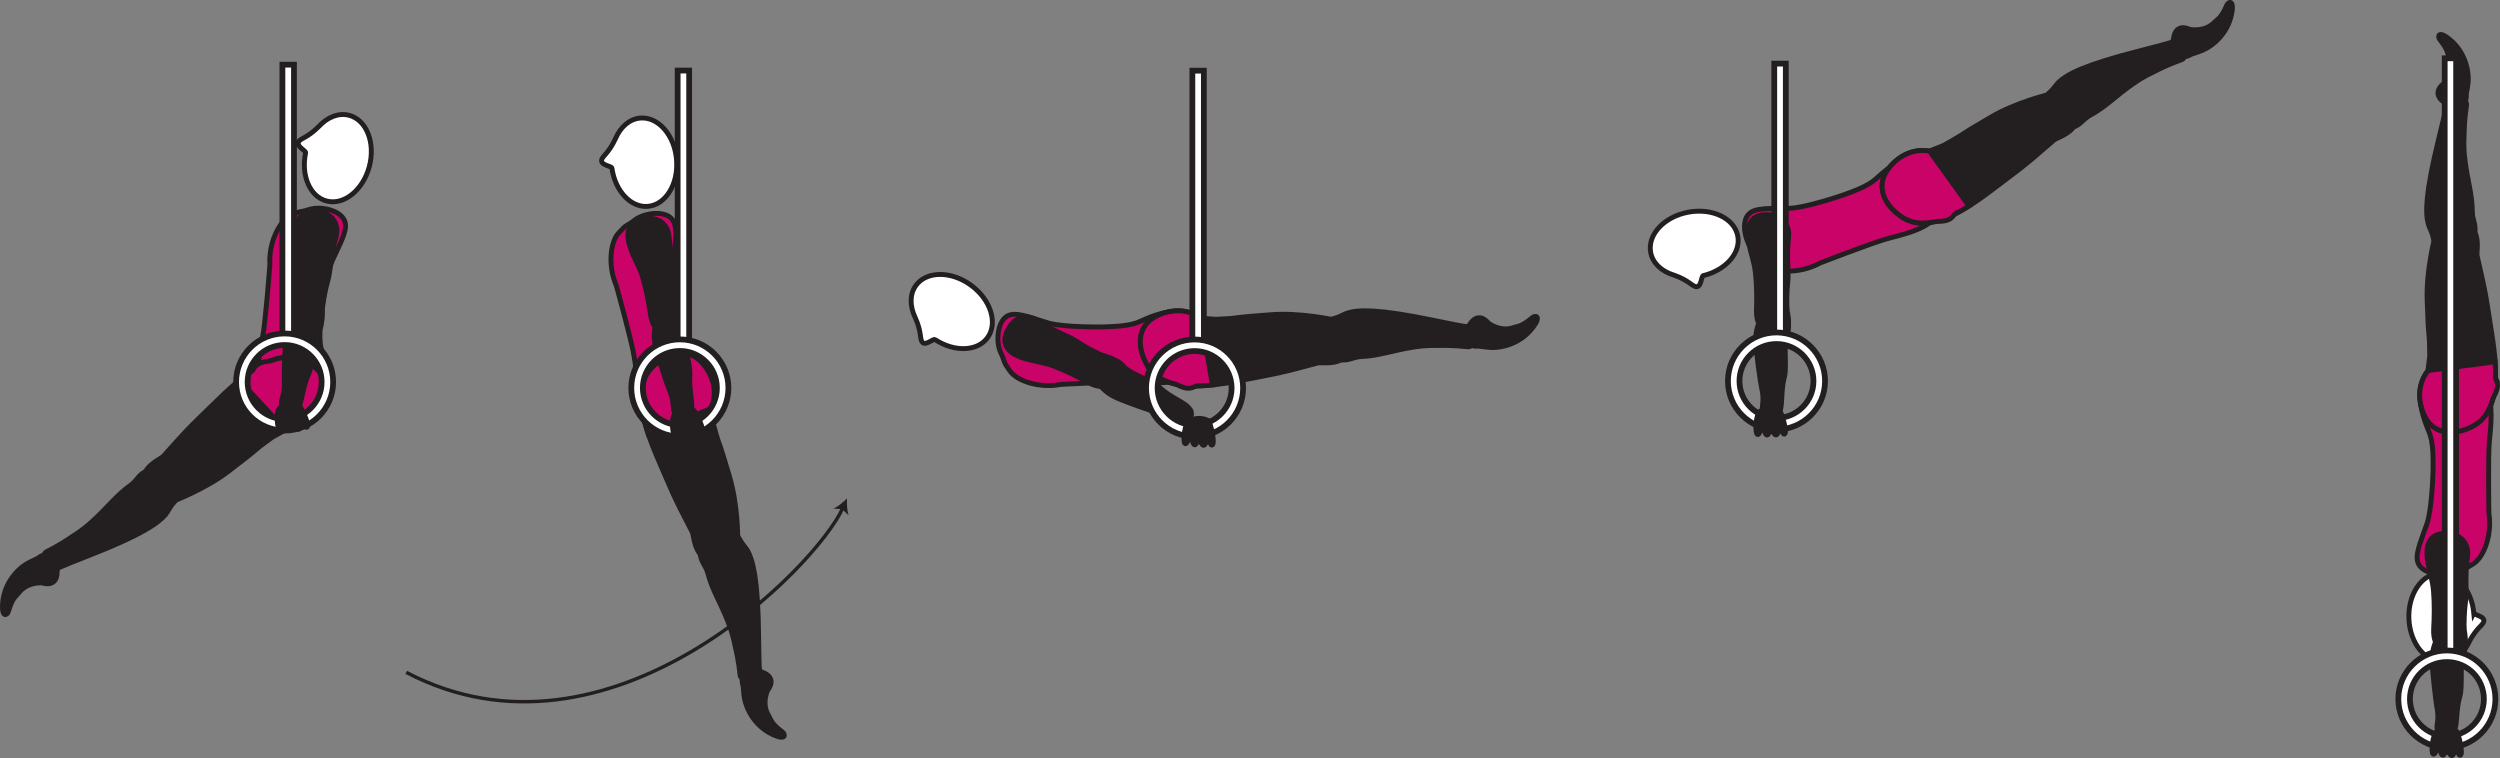 <?xml version="1.0" encoding="UTF-8" standalone="no"?>
<!-- Created with Inkscape (http://www.inkscape.org/) -->

<svg
   version="1.1"
   id="svg1"
   width="288.393"
   height="87.458"
   viewBox="0 0 288.392 87.458"
   sodipodi:docname="cell.svg"
   xmlns:inkscape="http://www.inkscape.org/namespaces/inkscape"
   xmlns:sodipodi="http://sodipodi.sourceforge.net/DTD/sodipodi-0.dtd"
   xmlns="http://www.w3.org/2000/svg"
   xmlns:svg="http://www.w3.org/2000/svg">
  <rect x="0" y="0" width="288.392" height="87.458" fill="#808080" stroke="none"/>
  <sodipodi:namedview
     id="namedview1"
     pagecolor="#ffffff"
     bordercolor="#000000"
     borderopacity="0.25"
     inkscape:showpageshadow="2"
     inkscape:pageopacity="0.0"
     inkscape:pagecheckerboard="0"
     inkscape:deskcolor="#d1d1d1">
    <inkscape:page
       x="0"
       y="0"
       inkscape:label="1"
       id="page1"
       width="288.392"
       height="87.458"
       margin="0"
       bleed="0" />
  </sodipodi:namedview>
  <defs
     id="defs1" />
  <path
     style="fill:#231f20;fill-opacity:1;fill-rule:nonzero;stroke:none"
     d="m 4.85,67.355 c 1.29,0.395 1.901,-0.387 1.858,-1.423 -0.01,-0.312 0.298,-0.588 0.256,-0.891 -0.078,-0.697 -1.494,-1.719 -2.646,-0.76 -0.083,0.073 -0.844,0.385 -1.375,0.703 -1.031,0.631 -2.797,2.396 -2.776,5.093 0.005,1.277 0.755,1.037 0.907,0.516 0.489,-1.64 0.853,-1.692 1.134,-2.073 0.959,-1.312 2.642,-1.165 2.642,-1.165"
     id="path414" />
  <path
     style="fill:none;stroke:#231f20;stroke-width:0.333;stroke-linecap:butt;stroke-linejoin:miter;stroke-miterlimit:4;stroke-dasharray:none;stroke-opacity:1"
     d="m 4.85,67.355 c 1.29,0.395 1.901,-0.387 1.858,-1.423 -0.01,-0.312 0.298,-0.588 0.256,-0.891 -0.078,-0.697 -1.494,-1.719 -2.646,-0.76 -0.083,0.073 -0.844,0.385 -1.375,0.703 -1.031,0.631 -2.797,2.396 -2.776,5.093 0.005,1.277 0.755,1.037 0.907,0.516 0.489,-1.64 0.853,-1.692 1.134,-2.073 0.959,-1.312 2.642,-1.165 2.642,-1.165 z"
     id="path415" />
  <path
     style="fill:#231f20;fill-opacity:1;fill-rule:nonzero;stroke:none"
     d="m 19.058,55.115 c 1.546,1.651 1.625,2.183 0.973,2.891 -0.432,0.463 -0.676,1.047 -0.927,1.344 -0.838,0.989 -2.656,2.307 -8.786,4.708 -1.391,0.541 -3.339,1.317 -4.11,1.697 -1.218,0.6 -1.39,-1.828 -0.916,-2.067 1.531,-0.777 2.515,-1.433 3.031,-1.787 0.349,-0.245 1.032,-0.595 2.265,-1.709 1.876,-1.692 2.751,-2.984 4.47,-4.213 0.797,-0.568 1.041,-1.505 2.109,-1.667 1.079,-0.161 1.891,0.803 1.891,0.803"
     id="path416" />
  <path
     style="fill:none;stroke:#231f20;stroke-width:0.566;stroke-linecap:butt;stroke-linejoin:miter;stroke-miterlimit:4;stroke-dasharray:none;stroke-opacity:1"
     d="m 19.058,55.115 c 1.546,1.651 1.625,2.183 0.973,2.891 -0.432,0.463 -0.676,1.047 -0.927,1.344 -0.838,0.989 -2.656,2.307 -8.786,4.708 -1.391,0.541 -3.339,1.317 -4.11,1.697 -1.218,0.6 -1.39,-1.828 -0.916,-2.067 1.531,-0.777 2.515,-1.433 3.031,-1.787 0.349,-0.245 1.032,-0.595 2.265,-1.709 1.876,-1.692 2.751,-2.984 4.47,-4.213 0.797,-0.568 1.041,-1.505 2.109,-1.667 1.079,-0.161 1.891,0.803 1.891,0.803 z"
     id="path417" />
  <path
     style="fill:#ca0369;fill-opacity:1;fill-rule:nonzero;stroke:none"
     d="m 37.068,36.277 c -0.344,3.115 -0.073,3.823 0.192,4.697 1.683,5.537 -1.066,6.256 -3.828,5.428 -3.249,-0.969 -4.432,-1.251 -3.161,-7.417 0.355,-1.713 0.86,-8.468 0.86,-8.468 -0.147,-2.443 1.015,-4.901 2.301,-5.584 1.355,-0.719 0.871,-0.339 2.251,-0.771 1.307,-0.417 3.437,0.073 4.011,1.172 0.546,1.052 -0.334,2.468 -1.334,4.677 -0.786,1.739 -1.292,6.265 -1.292,6.265"
     id="path418" />
  <path
     style="fill:none;stroke:#231f20;stroke-width:0.566;stroke-linecap:butt;stroke-linejoin:miter;stroke-miterlimit:4;stroke-dasharray:none;stroke-opacity:1"
     d="m 37.068,36.277 c -0.344,3.115 -0.073,3.823 0.192,4.697 1.683,5.537 -1.066,6.256 -3.828,5.428 -3.249,-0.969 -4.432,-1.251 -3.161,-7.417 0.355,-1.713 0.86,-8.468 0.86,-8.468 -0.147,-2.443 1.015,-4.901 2.301,-5.584 1.355,-0.719 0.871,-0.339 2.251,-0.771 1.307,-0.417 3.437,0.073 4.011,1.172 0.546,1.052 -0.334,2.468 -1.334,4.677 -0.786,1.739 -1.292,6.265 -1.292,6.265 z"
     id="path419" />
  <path
     style="fill:#ffffff;fill-opacity:1;fill-rule:nonzero;stroke:none"
     d="m 35.255,17.626 c 0.037,-0.24 -1.015,-0.704 -0.837,-1.199 0.17,-0.495 0.957,-0.427 2.358,-1.839 l 0.016,-0.015 c 0.99,-1.068 2.276,-1.595 3.49,-1.267 2.005,0.527 3.046,3.172 2.322,5.901 -0.724,2.729 -2.937,4.511 -4.942,3.979 -1.922,-0.504 -2.959,-2.957 -2.407,-5.561"
     id="path420" />
  <path
     style="fill:none;stroke:#231f20;stroke-width:0.566;stroke-linecap:butt;stroke-linejoin:miter;stroke-miterlimit:4;stroke-dasharray:none;stroke-opacity:1"
     d="m 35.255,17.626 c 0.037,-0.24 -1.015,-0.704 -0.837,-1.199 0.17,-0.495 0.957,-0.427 2.358,-1.839 l 0.016,-0.015 c 0.99,-1.068 2.276,-1.595 3.49,-1.267 2.005,0.527 3.046,3.172 2.322,5.901 -0.724,2.729 -2.937,4.511 -4.942,3.979 -1.922,-0.504 -2.959,-2.957 -2.407,-5.561 z"
     id="path421" />
  <path
     style="fill:#231f20;fill-opacity:1;fill-rule:nonzero;stroke:none"
     d="m 17.688,57.178 c -2.985,-2.672 0.812,-4.172 1.13,-4.527 3.322,-3.749 3.661,-3.932 6.39,-6.609 3.948,-3.869 7.251,-5.907 10.172,-4.271 1.98,1.12 2.636,2.615 2.464,3.921 -0.198,1.448 -2.032,4.043 -4.912,3.901 l -1.5,0.828 c -0.937,0.688 -1.41,1.021 -1.844,1.401 -0.76,0.651 -1.613,1.303 -3.166,2.5 -2.75,2.115 -6.348,3.453 -6.348,3.453 -1.006,0.735 -2.386,-0.599 -2.386,-0.599"
     id="path422" />
  <path
     style="fill:none;stroke:#231f20;stroke-width:0.566;stroke-linecap:butt;stroke-linejoin:miter;stroke-miterlimit:4;stroke-dasharray:none;stroke-opacity:1"
     d="m 17.688,57.178 c -2.985,-2.672 0.812,-4.172 1.13,-4.527 3.322,-3.749 3.661,-3.932 6.39,-6.609 3.948,-3.869 7.251,-5.907 10.172,-4.271 1.98,1.12 2.636,2.615 2.464,3.921 -0.198,1.448 -2.032,4.043 -4.912,3.901 l -1.5,0.828 c -0.937,0.688 -1.41,1.021 -1.844,1.401 -0.76,0.651 -1.613,1.303 -3.166,2.5 -2.75,2.115 -6.348,3.453 -6.348,3.453 -1.006,0.735 -2.386,-0.599 -2.386,-0.599 z"
     id="path423" />
  <path
     style="fill:#ca0369;fill-opacity:1;fill-rule:nonzero;stroke:none"
     d="m 35.38,41.771 c -1.286,-0.719 -2.65,-0.708 -4.109,-0.161 -1.025,0.145 -1.64,0.255 -2.036,0.964 -0.032,0.061 -0.079,0.124 -0.125,0.187 -0.49,0.328 -0.984,0.683 -1.49,1.099 l 5.312,5.735 c 2.88,0.141 4.714,-2.459 4.912,-3.901 0.172,-1.307 -0.484,-2.801 -2.464,-3.921"
     id="path424" />
  <path
     style="fill:none;stroke:#231f20;stroke-width:0.566;stroke-linecap:butt;stroke-linejoin:miter;stroke-miterlimit:4;stroke-dasharray:none;stroke-opacity:1"
     d="m 35.38,41.771 c -1.286,-0.719 -2.65,-0.708 -4.109,-0.161 -1.025,0.145 -1.64,0.255 -2.036,0.964 -0.032,0.061 -0.079,0.124 -0.125,0.187 -0.49,0.328 -0.984,0.683 -1.49,1.099 l 5.312,5.735 c 2.88,0.141 4.714,-2.459 4.912,-3.901 0.172,-1.307 -0.484,-2.801 -2.464,-3.921 z"
     id="path425" />
  <path
     style="fill:#231f20;fill-opacity:1;fill-rule:nonzero;stroke:none"
     d="m 34.386,47.011 c 0.442,-0.464 0.532,-2.412 1.218,-3.865 0.464,-0.979 0.516,-3.729 1.052,-4.672 0.484,-0.864 0.631,-1.307 -0.265,-2.036 -0.527,-0.432 -1.823,-0.917 -2.161,-0.536 -0.798,0.885 -1.104,1.776 -1.23,2.843 -0.145,1.204 -0.245,4.516 -0.208,5.125 0.099,1.521 -0.318,2.125 -0.328,2.537 -0.026,0.755 0.26,0.952 0.75,1.077 0.926,0.229 1.172,-0.473 1.172,-0.473"
     id="path426" />
  <path
     style="fill:none;stroke:#231f20;stroke-width:0.566;stroke-linecap:butt;stroke-linejoin:miter;stroke-miterlimit:4;stroke-dasharray:none;stroke-opacity:1"
     d="m 34.386,47.011 c 0.442,-0.464 0.532,-2.412 1.218,-3.865 0.464,-0.979 0.516,-3.729 1.052,-4.672 0.484,-0.864 0.631,-1.307 -0.265,-2.036 -0.527,-0.432 -1.823,-0.917 -2.161,-0.536 -0.798,0.885 -1.104,1.776 -1.23,2.843 -0.145,1.204 -0.245,4.516 -0.208,5.125 0.099,1.521 -0.318,2.125 -0.328,2.537 -0.026,0.755 0.26,0.952 0.75,1.077 0.926,0.229 1.172,-0.473 1.172,-0.473 z"
     id="path427" />
  <path
     style="fill:#231f20;fill-opacity:1;fill-rule:nonzero;stroke:none"
     d="m 36.088,38.115 c 1.287,0.099 1.079,-1.923 1.106,-2.464 0.025,-0.547 0.276,-2.077 0.618,-3.249 0.35,-1.177 0.282,-2.792 0.939,-5.021 0.348,-1.172 -0.057,-2.536 -1.781,-2.964 -1.704,-0.421 -2.59,0.376 -2.792,1.86 -0.203,1.484 0.234,2.959 0.134,4.473 -0.104,1.505 -0.348,3.032 -0.593,4.219 -0.287,1.355 0.079,2.131 0.469,2.396 0.984,0.688 1.9,0.751 1.9,0.751"
     id="path428" />
  <path
     style="fill:none;stroke:#231f20;stroke-width:0.566;stroke-linecap:butt;stroke-linejoin:miter;stroke-miterlimit:4;stroke-dasharray:none;stroke-opacity:1"
     d="m 36.088,38.115 c 1.287,0.099 1.079,-1.923 1.106,-2.464 0.025,-0.547 0.276,-2.077 0.618,-3.249 0.35,-1.177 0.282,-2.792 0.939,-5.021 0.348,-1.172 -0.057,-2.536 -1.781,-2.964 -1.704,-0.421 -2.59,0.376 -2.792,1.86 -0.203,1.484 0.234,2.959 0.134,4.473 -0.104,1.505 -0.348,3.032 -0.593,4.219 -0.287,1.355 0.079,2.131 0.469,2.396 0.984,0.688 1.9,0.751 1.9,0.751 z"
     id="path429" />
  <path
     style="fill:#ffffff;fill-opacity:1;fill-rule:nonzero;stroke:#231f20;stroke-width:0.666;stroke-linecap:butt;stroke-linejoin:miter;stroke-miterlimit:4;stroke-dasharray:none;stroke-opacity:1"
     d="m 32.579,39.131 h 1.333 V 7.46 h -1.333 z"
     id="path430" />
  <path
     style="fill:#ffffff;fill-opacity:1;fill-rule:nonzero;stroke:none"
     d="m 32.834,48.339 c -2.355,0 -4.271,-1.917 -4.271,-4.271 0,-2.355 1.916,-4.271 4.271,-4.271 2.354,0 4.27,1.916 4.27,4.271 0,2.353 -1.916,4.271 -4.27,4.271 m 0,-9.871 c -3.088,0 -5.599,2.511 -5.599,5.6 0,3.088 2.511,5.599 5.599,5.599 3.088,0 5.598,-2.511 5.598,-5.599 0,-3.089 -2.51,-5.6 -5.598,-5.6"
     id="path431" />
  <path
     style="fill:none;stroke:#231f20;stroke-width:0.666;stroke-linecap:butt;stroke-linejoin:miter;stroke-miterlimit:4;stroke-dasharray:none;stroke-opacity:1"
     d="m 32.834,48.339 c -2.355,0 -4.271,-1.917 -4.271,-4.271 0,-2.355 1.916,-4.271 4.271,-4.271 2.354,0 4.27,1.916 4.27,4.271 0,2.353 -1.916,4.271 -4.27,4.271 z m 0,-9.871 c -3.088,0 -5.599,2.511 -5.599,5.6 0,3.088 2.511,5.599 5.599,5.599 3.088,0 5.598,-2.511 5.598,-5.599 0,-3.089 -2.51,-5.6 -5.598,-5.6 z"
     id="path432" />
  <path
     style="fill:#231f20;fill-opacity:1;fill-rule:nonzero;stroke:none"
     d="m 32.308,47.026 c -0.584,0.391 -0.292,2.688 0.02,2.751 0.314,0.068 0.131,-0.677 0.484,-0.62 0.355,0.057 0.391,0.557 0.62,0.527 0.251,-0.027 0.11,-0.615 0.412,-0.589 0.131,0.011 0.464,0.5 0.64,0.423 0.152,-0.068 0.235,-0.579 0.355,-0.647 0.192,-0.093 0.385,0.489 0.552,0.423 0.432,-0.172 -0.765,-2.604 -0.995,-2.672 -0.344,-0.095 -1.156,-0.229 -2.088,0.405"
     id="path433" />
  <path
     style="fill:none;stroke:#231f20;stroke-width:0.566;stroke-linecap:round;stroke-linejoin:round;stroke-miterlimit:4;stroke-dasharray:none;stroke-opacity:1"
     d="m 32.308,47.026 c -0.584,0.391 -0.292,2.688 0.02,2.751 0.314,0.068 0.131,-0.677 0.484,-0.62 0.355,0.057 0.391,0.557 0.62,0.527 0.251,-0.027 0.11,-0.615 0.412,-0.589 0.131,0.011 0.464,0.5 0.64,0.423 0.152,-0.068 0.235,-0.579 0.355,-0.647 0.192,-0.093 0.385,0.489 0.552,0.423 0.432,-0.172 -0.765,-2.604 -0.995,-2.672 -0.344,-0.095 -1.156,-0.229 -2.088,0.405 z"
     id="path434" />
  <path
     style="fill:#231f20;fill-opacity:1;fill-rule:nonzero;stroke:none"
     d="m 88.656,79.683 c 0.828,-1.068 0.313,-1.917 -0.672,-2.245 -0.296,-0.099 -0.442,-0.484 -0.738,-0.558 -0.683,-0.166 -2.142,0.792 -1.652,2.208 0.037,0.104 0.057,0.923 0.172,1.532 0.218,1.192 1.245,3.468 3.77,4.406 1.199,0.448 1.24,-0.338 0.808,-0.667 -1.36,-1.036 -1.276,-1.395 -1.537,-1.796 -0.885,-1.36 -0.151,-2.88 -0.151,-2.88"
     id="path435" />
  <path
     style="fill:none;stroke:#231f20;stroke-width:0.333;stroke-linecap:butt;stroke-linejoin:miter;stroke-miterlimit:4;stroke-dasharray:none;stroke-opacity:1"
     d="m 88.656,79.683 c 0.828,-1.068 0.313,-1.917 -0.672,-2.245 -0.296,-0.099 -0.442,-0.484 -0.738,-0.558 -0.683,-0.166 -2.142,0.792 -1.652,2.208 0.037,0.104 0.057,0.923 0.172,1.532 0.218,1.192 1.245,3.468 3.77,4.406 1.199,0.448 1.24,-0.338 0.808,-0.667 -1.36,-1.036 -1.276,-1.395 -1.537,-1.796 -0.885,-1.36 -0.151,-2.88 -0.151,-2.88 z"
     id="path436" />
  <path
     style="fill:#231f20;fill-opacity:1;fill-rule:nonzero;stroke:none"
     d="m 82.255,62.058 c 2.095,-0.865 2.62,-0.751 3.048,0.109 0.281,0.568 0.739,1.005 0.927,1.344 0.63,1.135 1.218,3.301 1.281,9.891 0.016,1.489 0.047,3.588 0.135,4.442 0.13,1.348 -2.203,0.651 -2.26,0.12 -0.183,-1.704 -0.448,-2.86 -0.594,-3.464 -0.104,-0.417 -0.188,-1.177 -0.792,-2.724 -0.921,-2.36 -1.817,-3.63 -2.354,-5.677 -0.25,-0.948 -1.042,-1.505 -0.807,-2.563 0.224,-1.063 1.416,-1.479 1.416,-1.479"
     id="path437" />
  <path
     style="fill:none;stroke:#231f20;stroke-width:0.566;stroke-linecap:butt;stroke-linejoin:miter;stroke-miterlimit:4;stroke-dasharray:none;stroke-opacity:1"
     d="m 82.255,62.058 c 2.095,-0.865 2.62,-0.751 3.048,0.109 0.281,0.568 0.739,1.005 0.927,1.344 0.63,1.135 1.218,3.301 1.281,9.891 0.016,1.489 0.047,3.588 0.135,4.442 0.13,1.348 -2.203,0.651 -2.26,0.12 -0.183,-1.704 -0.448,-2.86 -0.594,-3.464 -0.104,-0.417 -0.188,-1.177 -0.792,-2.724 -0.921,-2.36 -1.817,-3.63 -2.354,-5.677 -0.25,-0.948 -1.042,-1.505 -0.807,-2.563 0.224,-1.063 1.416,-1.479 1.416,-1.479 z"
     id="path438" />
  <path
     style="fill:#ca0369;fill-opacity:1;fill-rule:nonzero;stroke:none"
     d="m 78.626,36.318 c 0.738,3.047 1.229,3.62 1.781,4.355 3.457,4.635 1.115,6.244 -1.761,6.405 -3.386,0.193 -4.594,0.329 -5.49,-5.905 -0.249,-1.729 -2.072,-8.256 -2.072,-8.256 -0.964,-2.249 -0.704,-4.957 0.271,-6.031 1.031,-1.141 0.708,-0.615 1.853,-1.495 1.095,-0.833 3.266,-1.099 4.172,-0.26 0.875,0.807 0.527,2.437 0.334,4.853 -0.146,1.907 0.912,6.333 0.912,6.333"
     id="path439" />
  <path
     style="fill:none;stroke:#231f20;stroke-width:0.566;stroke-linecap:butt;stroke-linejoin:miter;stroke-miterlimit:4;stroke-dasharray:none;stroke-opacity:1"
     d="m 78.626,36.318 c 0.738,3.047 1.229,3.62 1.781,4.355 3.457,4.635 1.115,6.244 -1.761,6.405 -3.386,0.193 -4.594,0.329 -5.49,-5.905 -0.249,-1.729 -2.072,-8.256 -2.072,-8.256 -0.964,-2.249 -0.704,-4.957 0.271,-6.031 1.031,-1.141 0.708,-0.615 1.853,-1.495 1.095,-0.833 3.266,-1.099 4.172,-0.26 0.875,0.807 0.527,2.437 0.334,4.853 -0.146,1.907 0.912,6.333 0.912,6.333 z"
     id="path440" />
  <path
     style="fill:#ffffff;fill-opacity:1;fill-rule:nonzero;stroke:none"
     d="m 70.588,19.391 c -0.046,-0.24 -1.192,-0.317 -1.192,-0.844 -0.005,-0.521 0.755,-0.729 1.594,-2.531 l 0.01,-0.021 c 0.568,-1.339 1.604,-2.265 2.85,-2.375 2.068,-0.183 3.948,1.953 4.192,4.765 0.245,2.812 -1.23,5.24 -3.302,5.421 -1.974,0.172 -3.786,-1.781 -4.152,-4.416"
     id="path441" />
  <path
     style="fill:none;stroke:#231f20;stroke-width:0.566;stroke-linecap:butt;stroke-linejoin:miter;stroke-miterlimit:4;stroke-dasharray:none;stroke-opacity:1"
     d="m 70.588,19.391 c -0.046,-0.24 -1.192,-0.317 -1.192,-0.844 -0.005,-0.521 0.755,-0.729 1.594,-2.531 l 0.01,-0.021 c 0.568,-1.339 1.604,-2.265 2.85,-2.375 2.068,-0.183 3.948,1.953 4.192,4.765 0.245,2.812 -1.23,5.24 -3.302,5.421 -1.974,0.172 -3.786,-1.781 -4.152,-4.416 z"
     id="path442" />
  <path
     style="fill:#231f20;fill-opacity:1;fill-rule:nonzero;stroke:none"
     d="m 83.698,64.069 c -3.562,1.839 -3.614,-2.245 -3.834,-2.667 -2.322,-4.437 -2.38,-4.819 -3.905,-8.319 -2.213,-5.067 -2.948,-8.875 -0.38,-11.02 1.744,-1.459 3.375,-1.543 4.536,-0.917 1.281,0.699 3.063,3.333 1.907,5.975 l 0.238,1.697 c 0.314,1.12 0.454,1.683 0.658,2.219 0.342,0.943 0.645,1.975 1.208,3.849 1.005,3.323 0.978,7.167 0.978,7.167 0.328,1.197 -1.406,2.016 -1.406,2.016"
     id="path443" />
  <path
     style="fill:none;stroke:#231f20;stroke-width:0.566;stroke-linecap:butt;stroke-linejoin:miter;stroke-miterlimit:4;stroke-dasharray:none;stroke-opacity:1"
     d="m 83.698,64.069 c -3.562,1.839 -3.614,-2.245 -3.834,-2.667 -2.322,-4.437 -2.38,-4.819 -3.905,-8.319 -2.213,-5.067 -2.948,-8.875 -0.38,-11.02 1.744,-1.459 3.375,-1.543 4.536,-0.917 1.281,0.699 3.063,3.333 1.907,5.975 l 0.238,1.697 c 0.314,1.12 0.454,1.683 0.658,2.219 0.342,0.943 0.645,1.975 1.208,3.849 1.005,3.323 0.978,7.167 0.978,7.167 0.328,1.197 -1.406,2.016 -1.406,2.016 z"
     id="path444" />
  <path
     style="fill:#ca0369;fill-opacity:1;fill-rule:nonzero;stroke:none"
     d="m 80.115,41.146 c -1.156,-0.625 -2.792,-0.541 -4.536,0.917 -1.136,0.943 -1.604,2.224 -1.609,3.787 -0.235,1.004 -0.344,1.619 0.176,2.233 0.042,0.057 0.089,0.12 0.13,0.188 0.131,0.573 0.292,1.161 0.495,1.781 l 7.251,-2.927 c 1.156,-2.647 -0.62,-5.281 -1.907,-5.98"
     id="path445" />
  <path
     style="fill:none;stroke:#231f20;stroke-width:0.566;stroke-linecap:butt;stroke-linejoin:miter;stroke-miterlimit:4;stroke-dasharray:none;stroke-opacity:1"
     d="m 80.115,41.146 c -1.156,-0.625 -2.792,-0.541 -4.536,0.917 -1.136,0.943 -1.604,2.224 -1.609,3.787 -0.235,1.004 -0.344,1.619 0.176,2.233 0.042,0.057 0.089,0.12 0.13,0.188 0.131,0.573 0.292,1.161 0.495,1.781 l 7.251,-2.927 c 1.156,-2.647 -0.62,-5.281 -1.907,-5.98 z"
     id="path446" />
  <path
     style="fill:#231f20;fill-opacity:1;fill-rule:nonzero;stroke:none"
     d="m 79.746,47.329 c 0.26,-0.588 -0.314,-2.453 -0.162,-4.052 0.099,-1.079 -0.777,-3.683 -0.594,-4.751 0.161,-0.979 0.15,-1.443 -0.943,-1.823 -0.64,-0.229 -2.025,-0.249 -2.219,0.224 -0.448,1.104 -0.432,2.052 -0.192,3.095 0.276,1.181 1.307,4.328 1.547,4.889 0.609,1.396 0.421,2.111 0.552,2.496 0.235,0.724 0.568,0.812 1.072,0.76 0.948,-0.099 0.939,-0.839 0.939,-0.839"
     id="path447" />
  <path
     style="fill:none;stroke:#231f20;stroke-width:0.566;stroke-linecap:butt;stroke-linejoin:miter;stroke-miterlimit:4;stroke-dasharray:none;stroke-opacity:1"
     d="m 79.746,47.329 c 0.26,-0.588 -0.314,-2.453 -0.162,-4.052 0.099,-1.079 -0.777,-3.683 -0.594,-4.751 0.161,-0.979 0.15,-1.443 -0.943,-1.823 -0.64,-0.229 -2.025,-0.249 -2.219,0.224 -0.448,1.104 -0.432,2.052 -0.192,3.095 0.276,1.181 1.307,4.328 1.547,4.889 0.609,1.396 0.421,2.111 0.552,2.496 0.235,0.724 0.568,0.812 1.072,0.76 0.948,-0.099 0.939,-0.839 0.939,-0.839 z"
     id="path448" />
  <path
     style="fill:#231f20;fill-opacity:1;fill-rule:nonzero;stroke:none"
     d="m 78.328,38.381 c 1.251,-0.344 0.36,-2.177 0.203,-2.692 -0.161,-0.521 -0.447,-2.053 -0.52,-3.272 -0.068,-1.224 -0.683,-2.713 -0.817,-5.036 -0.074,-1.224 -0.918,-2.364 -2.688,-2.183 -1.746,0.177 -2.303,1.229 -1.99,2.693 0.312,1.464 1.224,2.708 1.64,4.167 0.418,1.448 0.704,2.968 0.875,4.172 0.193,1.369 0.797,1.973 1.261,2.093 1.156,0.308 2.036,0.057 2.036,0.057"
     id="path449" />
  <path
     style="fill:none;stroke:#231f20;stroke-width:0.566;stroke-linecap:butt;stroke-linejoin:miter;stroke-miterlimit:4;stroke-dasharray:none;stroke-opacity:1"
     d="m 78.328,38.381 c 1.251,-0.344 0.36,-2.177 0.203,-2.692 -0.161,-0.521 -0.447,-2.053 -0.52,-3.272 -0.068,-1.224 -0.683,-2.713 -0.817,-5.036 -0.074,-1.224 -0.918,-2.364 -2.688,-2.183 -1.746,0.177 -2.303,1.229 -1.99,2.693 0.312,1.464 1.224,2.708 1.64,4.167 0.418,1.448 0.704,2.968 0.875,4.172 0.193,1.369 0.797,1.973 1.261,2.093 1.156,0.308 2.036,0.057 2.036,0.057 z"
     id="path450" />
  <path
     style="fill:#ffffff;fill-opacity:1;fill-rule:nonzero;stroke:#231f20;stroke-width:0.666;stroke-linecap:butt;stroke-linejoin:miter;stroke-miterlimit:4;stroke-dasharray:none;stroke-opacity:1"
     d="m 78.172,39.818 h 1.328 V 8.14 h -1.328 z"
     id="path451" />
  <path
     style="fill:#ffffff;fill-opacity:1;fill-rule:nonzero;stroke:none"
     d="m 78.427,49.022 c -2.353,0 -4.271,-1.917 -4.271,-4.272 0,-2.353 1.918,-4.265 4.271,-4.265 2.355,0 4.271,1.912 4.271,4.265 0,2.355 -1.916,4.272 -4.271,4.272 m 0,-9.871 c -3.088,0 -5.604,2.511 -5.604,5.599 0,3.089 2.516,5.605 5.604,5.605 3.089,0 5.6,-2.516 5.6,-5.605 0,-3.088 -2.511,-5.599 -5.6,-5.599"
     id="path452" />
  <path
     style="fill:none;stroke:#231f20;stroke-width:0.666;stroke-linecap:butt;stroke-linejoin:miter;stroke-miterlimit:4;stroke-dasharray:none;stroke-opacity:1"
     d="m 78.427,49.022 c -2.353,0 -4.271,-1.917 -4.271,-4.272 0,-2.353 1.918,-4.265 4.271,-4.265 2.355,0 4.271,1.912 4.271,4.265 0,2.355 -1.916,4.272 -4.271,4.272 z m 0,-9.871 c -3.088,0 -5.604,2.511 -5.604,5.599 0,3.089 2.516,5.605 5.604,5.605 3.089,0 5.6,-2.516 5.6,-5.605 0,-3.088 -2.511,-5.599 -5.6,-5.599 z"
     id="path453" />
  <path
     style="fill:#231f20;fill-opacity:1;fill-rule:nonzero;stroke:none"
     d="m 77.896,47.709 c -0.578,0.396 -0.286,2.688 0.026,2.756 0.313,0.067 0.13,-0.683 0.485,-0.625 0.348,0.057 0.391,0.557 0.62,0.531 0.249,-0.031 0.109,-0.62 0.411,-0.593 0.125,0.011 0.458,0.505 0.636,0.427 0.156,-0.072 0.238,-0.583 0.358,-0.645 0.194,-0.099 0.386,0.484 0.552,0.416 0.434,-0.167 -0.765,-2.604 -0.994,-2.672 -0.344,-0.093 -1.156,-0.224 -2.094,0.407"
     id="path454" />
  <path
     style="fill:none;stroke:#231f20;stroke-width:0.566;stroke-linecap:round;stroke-linejoin:round;stroke-miterlimit:4;stroke-dasharray:none;stroke-opacity:1"
     d="m 77.896,47.709 c -0.578,0.396 -0.286,2.688 0.026,2.756 0.313,0.067 0.13,-0.683 0.485,-0.625 0.348,0.057 0.391,0.557 0.62,0.531 0.249,-0.031 0.109,-0.62 0.411,-0.593 0.125,0.011 0.458,0.505 0.636,0.427 0.156,-0.072 0.238,-0.583 0.358,-0.645 0.194,-0.099 0.386,0.484 0.552,0.416 0.434,-0.167 -0.765,-2.604 -0.994,-2.672 -0.344,-0.093 -1.156,-0.224 -2.094,0.407 z"
     id="path455" />
  <path
     style="fill:#231f20;fill-opacity:1;fill-rule:nonzero;stroke:none"
     d="m 281.803,9.569 c -1.06,0.828 -0.77,1.776 0.1,2.339 0.25,0.171 0.3,0.583 0.57,0.728 0.62,0.333 2.27,-0.233 2.15,-1.724 -0.01,-0.113 0.18,-0.911 0.22,-1.525 0.08,-1.213 -0.33,-3.672 -2.55,-5.213 -1.04,-0.735 -1.28,0.02 -0.95,0.448 1.06,1.344 0.89,1.672 1.04,2.12 0.52,1.541 -0.58,2.828 -0.58,2.828"
     id="path456" />
  <path
     style="fill:none;stroke:#231f20;stroke-width:0.333;stroke-linecap:butt;stroke-linejoin:miter;stroke-miterlimit:4;stroke-dasharray:none;stroke-opacity:1"
     d="m 281.803,9.569 c -1.06,0.828 -0.77,1.776 0.1,2.339 0.25,0.171 0.3,0.583 0.57,0.728 0.62,0.333 2.27,-0.233 2.15,-1.724 -0.01,-0.113 0.18,-0.911 0.22,-1.525 0.08,-1.213 -0.33,-3.672 -2.55,-5.213 -1.04,-0.735 -1.28,0.02 -0.95,0.448 1.06,1.344 0.89,1.672 1.04,2.12 0.52,1.541 -0.58,2.828 -0.58,2.828 z"
     id="path457" />
  <path
     style="fill:#231f20;fill-opacity:1;fill-rule:nonzero;stroke:none"
     d="m 283.593,28.235 c -2.24,0.312 -2.72,0.072 -2.92,-0.865 -0.13,-0.625 -0.47,-1.161 -0.56,-1.541 -0.33,-1.255 -0.35,-3.5 1.23,-9.891 0.36,-1.448 0.85,-3.489 0.98,-4.333 0.22,-1.344 2.3,-0.084 2.22,0.448 -0.25,1.692 -0.28,2.885 -0.29,3.505 0,0.427 -0.11,1.183 0.09,2.833 0.3,2.505 0.85,3.968 0.86,6.083 0,0.98 0.62,1.719 0.14,2.683 -0.49,0.975 -1.75,1.079 -1.75,1.079"
     id="path458" />
  <path
     style="fill:none;stroke:#231f20;stroke-width:0.566;stroke-linecap:butt;stroke-linejoin:miter;stroke-miterlimit:4;stroke-dasharray:none;stroke-opacity:1"
     d="m 283.593,28.235 c -2.24,0.312 -2.72,0.072 -2.92,-0.865 -0.13,-0.625 -0.47,-1.161 -0.56,-1.541 -0.33,-1.255 -0.35,-3.5 1.23,-9.891 0.36,-1.448 0.85,-3.489 0.98,-4.333 0.22,-1.344 2.3,-0.084 2.22,0.448 -0.25,1.692 -0.28,2.885 -0.29,3.505 0,0.427 -0.11,1.183 0.09,2.833 0.3,2.505 0.85,3.968 0.86,6.083 0,0.98 0.62,1.719 0.14,2.683 -0.49,0.975 -1.75,1.079 -1.75,1.079 z"
     id="path459" />
  <path
     style="fill:#ca0369;fill-opacity:1;fill-rule:nonzero;stroke:none"
     d="m 280.673,54.063 c 0.05,-3.136 -0.29,-3.813 -0.64,-4.661 -2.18,-5.355 0.48,-6.328 3.31,-5.761 3.32,0.661 4.53,0.833 3.84,7.089 -0.19,1.739 -0.07,8.515 -0.07,8.515 0.38,2.417 -0.55,4.975 -1.76,5.772 -1.29,0.843 -0.84,0.416 -2.18,0.979 -1.26,0.536 -3.43,0.249 -4.1,-0.792 -0.64,-0.995 0.1,-2.489 0.89,-4.781 0.62,-1.807 0.71,-6.359 0.71,-6.359"
     id="path460" />
  <path
     style="fill:none;stroke:#231f20;stroke-width:0.566;stroke-linecap:butt;stroke-linejoin:miter;stroke-miterlimit:4;stroke-dasharray:none;stroke-opacity:1"
     d="m 280.673,54.063 c 0.05,-3.136 -0.29,-3.813 -0.64,-4.661 -2.18,-5.355 0.48,-6.328 3.31,-5.761 3.32,0.661 4.53,0.833 3.84,7.089 -0.19,1.739 -0.07,8.515 -0.07,8.515 0.38,2.417 -0.55,4.975 -1.76,5.772 -1.29,0.843 -0.84,0.416 -2.18,0.979 -1.26,0.536 -3.43,0.249 -4.1,-0.792 -0.64,-0.995 0.1,-2.489 0.89,-4.781 0.62,-1.807 0.71,-6.359 0.71,-6.359 z"
     id="path461" />
  <path
     style="fill:#ffffff;fill-opacity:1;fill-rule:nonzero;stroke:none"
     d="m 285.373,70.709 c 0.04,0.24 1.18,0.365 1.16,0.891 -0.02,0.527 -0.79,0.693 -1.71,2.464 v 0.02 c -0.63,1.313 -1.7,2.199 -2.95,2.256 -2.08,0.088 -3.86,-2.12 -3.99,-4.937 -0.12,-2.824 1.46,-5.188 3.53,-5.281 1.98,-0.089 3.71,1.937 3.96,4.588"
     id="path462" />
  <path
     style="fill:none;stroke:#231f20;stroke-width:0.566;stroke-linecap:butt;stroke-linejoin:miter;stroke-miterlimit:4;stroke-dasharray:none;stroke-opacity:1"
     d="m 285.373,70.709 c 0.04,0.24 1.18,0.365 1.16,0.891 -0.02,0.527 -0.79,0.693 -1.71,2.464 v 0.02 c -0.63,1.313 -1.7,2.199 -2.95,2.256 -2.08,0.088 -3.86,-2.12 -3.99,-4.937 -0.12,-2.824 1.46,-5.188 3.53,-5.281 1.98,-0.089 3.71,1.937 3.96,4.588 z"
     id="path463" />
  <path
     style="fill:#231f20;fill-opacity:1;fill-rule:nonzero;stroke:none"
     d="m 282.693,25.927 c 3.92,-0.891 2.95,3.079 3.05,3.537 1.14,4.88 1.1,5.26 1.7,9.036 0.88,5.459 0.64,9.328 -2.39,10.765 -2.05,0.975 -3.66,0.645 -4.62,-0.249 -1.07,-0.995 -2.13,-3.991 -0.35,-6.267 l 0.2,-1.697 c -0.03,-1.167 -0.02,-1.74 -0.08,-2.312 -0.1,-1 -0.14,-2.073 -0.21,-4.027 -0.14,-3.473 0.85,-7.188 0.85,-7.188 -0.03,-1.239 1.85,-1.599 1.85,-1.599"
     id="path464" />
  <path
     style="fill:none;stroke:#231f20;stroke-width:0.566;stroke-linecap:butt;stroke-linejoin:miter;stroke-miterlimit:4;stroke-dasharray:none;stroke-opacity:1"
     d="m 282.693,25.927 c 3.92,-0.891 2.95,3.079 3.05,3.537 1.14,4.88 1.1,5.26 1.7,9.036 0.88,5.459 0.64,9.328 -2.39,10.765 -2.05,0.975 -3.66,0.645 -4.62,-0.249 -1.07,-0.995 -2.13,-3.991 -0.35,-6.267 l 0.2,-1.697 c -0.03,-1.167 -0.02,-1.74 -0.08,-2.312 -0.1,-1 -0.14,-2.073 -0.21,-4.027 -0.14,-3.473 0.85,-7.188 0.85,-7.188 -0.03,-1.239 1.85,-1.599 1.85,-1.599 z"
     id="path465" />
  <path
     style="fill:#ca0369;fill-opacity:1;fill-rule:nonzero;stroke:none"
     d="m 287.953,43.793 c -0.03,-0.063 -0.06,-0.141 -0.08,-0.215 0.01,-0.588 0.01,-1.192 -0.04,-1.848 l -7.75,1.02 c -1.78,2.276 -0.71,5.272 0.35,6.267 0.96,0.895 2.57,1.224 4.62,0.249 1.34,-0.631 2.11,-1.755 2.51,-3.255 0.47,-0.923 0.74,-1.495 0.39,-2.219"
     id="path466" />
  <path
     style="fill:none;stroke:#231f20;stroke-width:0.566;stroke-linecap:butt;stroke-linejoin:miter;stroke-miterlimit:4;stroke-dasharray:none;stroke-opacity:1"
     d="m 287.953,43.793 c -0.03,-0.063 -0.06,-0.141 -0.08,-0.215 0.01,-0.588 0.01,-1.192 -0.04,-1.848 l -7.75,1.02 c -1.78,2.276 -0.71,5.272 0.35,6.267 0.96,0.895 2.57,1.224 4.62,0.249 1.34,-0.631 2.11,-1.755 2.51,-3.255 0.47,-0.923 0.74,-1.495 0.39,-2.219 z"
     id="path467" />
  <path
     style="fill:#231f20;fill-opacity:1;fill-rule:nonzero;stroke:none"
     d="m 283.113,84.292 c 0.37,-0.526 0.19,-2.464 0.66,-4 0.31,-1.042 -0.02,-3.766 0.37,-4.776 0.36,-0.928 0.44,-1.385 -0.55,-1.98 -0.58,-0.349 -1.93,-0.65 -2.22,-0.224 -0.65,0.99 -0.83,1.923 -0.81,2.99 0.03,1.214 0.41,4.505 0.52,5.105 0.32,1.489 0,2.151 0.04,2.557 0.08,0.75 0.4,0.906 0.9,0.958 0.95,0.094 1.09,-0.63 1.09,-0.63"
     id="path468" />
  <path
     style="fill:none;stroke:#231f20;stroke-width:0.566;stroke-linecap:butt;stroke-linejoin:miter;stroke-miterlimit:4;stroke-dasharray:none;stroke-opacity:1"
     d="m 283.113,84.292 c 0.37,-0.526 0.19,-2.464 0.66,-4 0.31,-1.042 -0.02,-3.766 0.37,-4.776 0.36,-0.928 0.44,-1.385 -0.55,-1.98 -0.58,-0.349 -1.93,-0.65 -2.22,-0.224 -0.65,0.99 -0.83,1.923 -0.81,2.99 0.03,1.214 0.41,4.505 0.52,5.105 0.32,1.489 0,2.151 0.04,2.557 0.08,0.75 0.4,0.906 0.9,0.958 0.95,0.094 1.09,-0.63 1.09,-0.63 z"
     id="path469" />
  <path
     style="fill:#231f20;fill-opacity:1;fill-rule:nonzero;stroke:none"
     d="m 283.533,75.24 c 1.29,-0.084 0.79,-2.057 0.74,-2.594 -0.05,-0.542 -0.02,-2.099 0.15,-3.307 0.18,-1.213 -0.11,-2.803 0.22,-5.104 0.17,-1.209 -0.42,-2.5 -2.18,-2.672 -1.75,-0.177 -2.51,0.735 -2.5,2.229 0.01,1.495 0.65,2.896 0.76,4.405 0.12,1.511 0.09,3.057 0.02,4.266 -0.09,1.38 0.38,2.094 0.8,2.307 1.08,0.536 1.99,0.469 1.99,0.469"
     id="path470" />
  <path
     style="fill:none;stroke:#231f20;stroke-width:0.566;stroke-linecap:butt;stroke-linejoin:miter;stroke-miterlimit:4;stroke-dasharray:none;stroke-opacity:1"
     d="m 283.533,75.24 c 1.29,-0.084 0.79,-2.057 0.74,-2.594 -0.05,-0.542 -0.02,-2.099 0.15,-3.307 0.18,-1.213 -0.11,-2.803 0.22,-5.104 0.17,-1.209 -0.42,-2.5 -2.18,-2.672 -1.75,-0.177 -2.51,0.735 -2.5,2.229 0.01,1.495 0.65,2.896 0.76,4.405 0.12,1.511 0.09,3.057 0.02,4.266 -0.09,1.38 0.38,2.094 0.8,2.307 1.08,0.536 1.99,0.469 1.99,0.469 z"
     id="path471" />
  <path
     style="fill:#ffffff;fill-opacity:1;fill-rule:nonzero;stroke:#231f20;stroke-width:0.666;stroke-linecap:butt;stroke-linejoin:miter;stroke-miterlimit:4;stroke-dasharray:none;stroke-opacity:1"
     d="m 282.013,75.703 h 1.32 V 6.725 h -1.32 z"
     id="path472" />
  <path
     style="fill:#ffffff;fill-opacity:1;fill-rule:nonzero;stroke:none"
     d="m 282.263,84.907 c -2.35,0 -4.26,-1.917 -4.26,-4.272 0,-2.353 1.91,-4.265 4.26,-4.265 2.36,0 4.27,1.912 4.27,4.265 0,2.355 -1.91,4.272 -4.27,4.272 m 0,-9.871 c -3.08,0 -5.6,2.516 -5.6,5.599 0,3.089 2.52,5.605 5.6,5.605 3.09,0 5.6,-2.516 5.6,-5.605 0,-3.083 -2.51,-5.599 -5.6,-5.599"
     id="path473" />
  <path
     style="fill:none;stroke:#231f20;stroke-width:0.666;stroke-linecap:butt;stroke-linejoin:miter;stroke-miterlimit:4;stroke-dasharray:none;stroke-opacity:1"
     d="m 282.263,84.907 c -2.35,0 -4.26,-1.917 -4.26,-4.272 0,-2.353 1.91,-4.265 4.26,-4.265 2.36,0 4.27,1.912 4.27,4.265 0,2.355 -1.91,4.272 -4.27,4.272 z m 0,-9.871 c -3.08,0 -5.6,2.516 -5.6,5.599 0,3.089 2.52,5.605 5.6,5.605 3.09,0 5.6,-2.516 5.6,-5.605 0,-3.083 -2.51,-5.599 -5.6,-5.599 z"
     id="path474" />
  <path
     style="fill:#231f20;fill-opacity:1;fill-rule:nonzero;stroke:none"
     d="m 281.223,84.292 c -0.64,0.266 -0.83,2.572 -0.54,2.698 0.3,0.125 0.28,-0.64 0.61,-0.511 0.33,0.125 0.26,0.62 0.5,0.641 0.25,0.026 0.23,-0.584 0.52,-0.494 0.12,0.036 0.35,0.582 0.54,0.546 0.16,-0.037 0.35,-0.526 0.48,-0.557 0.2,-0.057 0.28,0.547 0.46,0.52 0.45,-0.083 -0.23,-2.708 -0.44,-2.817 -0.32,-0.162 -1.09,-0.459 -2.13,-0.026"
     id="path475" />
  <path
     style="fill:none;stroke:#231f20;stroke-width:0.566;stroke-linecap:round;stroke-linejoin:round;stroke-miterlimit:4;stroke-dasharray:none;stroke-opacity:1"
     d="m 281.223,84.292 c -0.64,0.266 -0.83,2.572 -0.54,2.698 0.3,0.125 0.28,-0.64 0.61,-0.511 0.33,0.125 0.26,0.62 0.5,0.641 0.25,0.026 0.23,-0.584 0.52,-0.494 0.12,0.036 0.35,0.582 0.54,0.546 0.16,-0.037 0.35,-0.526 0.48,-0.557 0.2,-0.057 0.28,0.547 0.46,0.52 0.45,-0.083 -0.23,-2.708 -0.44,-2.817 -0.32,-0.162 -1.09,-0.459 -2.13,-0.026 z"
     id="path476" />
  <path
     style="fill:#231f20;fill-opacity:1;fill-rule:nonzero;stroke:none"
     d="m 252.633,3.271 c -1.23,-0.552 -1.93,0.151 -2.02,1.188 -0.03,0.307 -0.36,0.541 -0.36,0.848 0,0.704 1.27,1.891 2.53,1.084 0.1,-0.063 0.88,-0.276 1.45,-0.532 1.11,-0.495 3.08,-2.025 3.39,-4.703 0.15,-1.271 -0.62,-1.125 -0.84,-0.631 -0.68,1.568 -1.05,1.573 -1.38,1.923 -1.11,1.183 -2.77,0.823 -2.77,0.823"
     id="path477" />
  <path
     style="fill:none;stroke:#231f20;stroke-width:0.333;stroke-linecap:butt;stroke-linejoin:miter;stroke-miterlimit:4;stroke-dasharray:none;stroke-opacity:1"
     d="m 252.633,3.271 c -1.23,-0.552 -1.93,0.151 -2.02,1.188 -0.03,0.307 -0.36,0.541 -0.36,0.848 0,0.704 1.27,1.891 2.53,1.084 0.1,-0.063 0.88,-0.276 1.45,-0.532 1.11,-0.495 3.08,-2.025 3.39,-4.703 0.15,-1.271 -0.62,-1.125 -0.84,-0.631 -0.68,1.568 -1.05,1.573 -1.38,1.923 -1.11,1.183 -2.77,0.823 -2.77,0.823 z"
     id="path478" />
  <path
     style="fill:#231f20;fill-opacity:1;fill-rule:nonzero;stroke:none"
     d="m 237.023,13.662 c -1.33,-1.833 -1.34,-2.364 -0.61,-2.984 0.49,-0.412 0.8,-0.959 1.09,-1.219 0.95,-0.885 2.92,-1.964 9.3,-3.589 1.45,-0.364 3.48,-0.896 4.28,-1.177 1.29,-0.448 1.16,1.985 0.66,2.161 -1.61,0.584 -2.68,1.115 -3.23,1.401 -0.38,0.199 -1.09,0.464 -2.46,1.417 -2.07,1.448 -3.09,2.625 -4.95,3.629 -0.87,0.464 -1.22,1.365 -2.31,1.391 -1.08,0.027 -1.77,-1.031 -1.77,-1.031"
     id="path479" />
  <path
     style="fill:none;stroke:#231f20;stroke-width:0.566;stroke-linecap:butt;stroke-linejoin:miter;stroke-miterlimit:4;stroke-dasharray:none;stroke-opacity:1"
     d="m 237.023,13.662 c -1.33,-1.833 -1.34,-2.364 -0.61,-2.984 0.49,-0.412 0.8,-0.959 1.09,-1.219 0.95,-0.885 2.92,-1.964 9.3,-3.589 1.45,-0.364 3.48,-0.896 4.28,-1.177 1.29,-0.448 1.16,1.985 0.66,2.161 -1.61,0.584 -2.68,1.115 -3.23,1.401 -0.38,0.199 -1.09,0.464 -2.46,1.417 -2.07,1.448 -3.09,2.625 -4.95,3.629 -0.87,0.464 -1.22,1.365 -2.31,1.391 -1.08,0.027 -1.77,-1.031 -1.77,-1.031 z"
     id="path480" />
  <path
     style="fill:#ca0369;fill-opacity:1;fill-rule:nonzero;stroke:none"
     d="m 212.62,22.495 c 2.953,-1.031 3.473,-1.579 4.156,-2.197 4.265,-3.901 6.097,-1.729 6.547,1.119 0.52,3.349 0.78,4.543 -5.339,6.043 -1.697,0.421 -8.009,2.875 -8.009,2.875 -2.142,1.183 -4.866,1.192 -6.032,0.328 -1.235,-0.912 -0.678,-0.64 -1.667,-1.697 -0.937,-1 -1.416,-3.136 -0.672,-4.125 0.719,-0.948 2.375,-0.761 4.797,-0.813 1.911,-0.041 6.219,-1.531 6.219,-1.531"
     id="path481" />
  <path
     style="fill:none;stroke:#231f20;stroke-width:0.566;stroke-linecap:butt;stroke-linejoin:miter;stroke-miterlimit:4;stroke-dasharray:none;stroke-opacity:1"
     d="m 212.62,22.495 c 2.953,-1.031 3.473,-1.579 4.156,-2.197 4.265,-3.901 6.097,-1.729 6.547,1.119 0.52,3.349 0.78,4.543 -5.339,6.043 -1.697,0.421 -8.009,2.875 -8.009,2.875 -2.142,1.183 -4.866,1.192 -6.032,0.328 -1.235,-0.912 -0.678,-0.64 -1.667,-1.697 -0.937,-1 -1.416,-3.136 -0.672,-4.125 0.719,-0.948 2.375,-0.761 4.797,-0.813 1.911,-0.041 6.219,-1.531 6.219,-1.531 z"
     id="path482" />
  <path
     style="fill:#ffffff;fill-opacity:1;fill-rule:nonzero;stroke:none"
     d="m 196.479,31.798 c -0.234,0.072 -0.203,1.219 -0.724,1.271 -0.515,0.057 -0.796,-0.683 -2.671,-1.339 l -0.021,-0.005 c -1.391,-0.432 -2.418,-1.369 -2.646,-2.599 -0.386,-2.043 1.547,-4.125 4.328,-4.647 2.776,-0.52 5.334,0.708 5.719,2.751 0.369,1.953 -1.396,3.943 -3.985,4.568"
     id="path483" />
  <path
     style="fill:none;stroke:#231f20;stroke-width:0.566;stroke-linecap:butt;stroke-linejoin:miter;stroke-miterlimit:4;stroke-dasharray:none;stroke-opacity:1"
     d="m 196.479,31.798 c -0.234,0.072 -0.203,1.219 -0.724,1.271 -0.515,0.057 -0.796,-0.683 -2.671,-1.339 l -0.021,-0.005 c -1.391,-0.432 -2.418,-1.369 -2.646,-2.599 -0.386,-2.043 1.547,-4.125 4.328,-4.647 2.776,-0.52 5.334,0.708 5.719,2.751 0.369,1.953 -1.396,3.943 -3.985,4.568 z"
     id="path484" />
  <path
     style="fill:#231f20;fill-opacity:1;fill-rule:nonzero;stroke:none"
     d="m 238.633,11.782 c 2.64,3.025 -1.32,4.041 -1.67,4.359 -3.77,3.308 -4.12,3.448 -7.17,5.767 -4.39,3.348 -7.92,4.963 -10.616,2.973 -1.828,-1.355 -2.297,-2.916 -1.964,-4.192 0.375,-1.412 2.516,-3.767 5.36,-3.267 l 1.59,-0.629 c 1.01,-0.568 1.52,-0.844 2,-1.161 0.84,-0.557 1.76,-1.1 3.45,-2.095 2.99,-1.76 6.74,-2.64 6.74,-2.64 1.08,-0.604 2.28,0.885 2.28,0.885"
     id="path485" />
  <path
     style="fill:none;stroke:#231f20;stroke-width:0.566;stroke-linecap:butt;stroke-linejoin:miter;stroke-miterlimit:4;stroke-dasharray:none;stroke-opacity:1"
     d="m 238.633,11.782 c 2.64,3.025 -1.32,4.041 -1.67,4.359 -3.77,3.308 -4.12,3.448 -7.17,5.767 -4.39,3.348 -7.92,4.963 -10.616,2.973 -1.828,-1.355 -2.297,-2.916 -1.964,-4.192 0.375,-1.412 2.516,-3.767 5.36,-3.267 l 1.59,-0.629 c 1.01,-0.568 1.52,-0.844 2,-1.161 0.84,-0.557 1.76,-1.1 3.45,-2.095 2.99,-1.76 6.74,-2.64 6.74,-2.64 1.08,-0.604 2.28,0.885 2.28,0.885 z"
     id="path486" />
  <path
     style="fill:#ca0369;fill-opacity:1;fill-rule:nonzero;stroke:none"
     d="m 225.523,24.678 c 0.52,-0.267 1.06,-0.557 1.61,-0.912 l -4.56,-6.339 c -2.844,-0.505 -4.985,1.849 -5.354,3.261 -0.339,1.271 0.125,2.843 1.958,4.192 1.187,0.875 2.546,1.031 4.056,0.672 1.04,-0.016 1.66,-0.052 2.14,-0.703 0.04,-0.057 0.09,-0.115 0.15,-0.172"
     id="path487" />
  <path
     style="fill:none;stroke:#231f20;stroke-width:0.566;stroke-linecap:butt;stroke-linejoin:miter;stroke-miterlimit:4;stroke-dasharray:none;stroke-opacity:1"
     d="m 225.523,24.678 c 0.52,-0.267 1.06,-0.557 1.61,-0.912 l -4.56,-6.339 c -2.844,-0.505 -4.985,1.849 -5.354,3.261 -0.339,1.271 0.125,2.843 1.958,4.192 1.187,0.875 2.546,1.031 4.056,0.672 1.04,-0.016 1.66,-0.052 2.14,-0.703 0.04,-0.057 0.09,-0.115 0.15,-0.172 z"
     id="path488" />
  <path
     style="fill:#231f20;fill-opacity:1;fill-rule:nonzero;stroke:none"
     d="m 205.292,47.479 c 0.359,-0.531 0.125,-2.463 0.557,-4.015 0.291,-1.043 -0.114,-3.756 0.255,-4.776 0.339,-0.939 0.407,-1.396 -0.599,-1.969 -0.588,-0.333 -1.953,-0.599 -2.224,-0.167 -0.636,1.005 -0.786,1.937 -0.734,3.011 0.057,1.213 0.51,4.489 0.65,5.088 0.355,1.48 0.043,2.151 0.1,2.552 0.099,0.756 0.416,0.901 0.916,0.937 0.959,0.073 1.079,-0.661 1.079,-0.661"
     id="path489" />
  <path
     style="fill:none;stroke:#231f20;stroke-width:0.566;stroke-linecap:butt;stroke-linejoin:miter;stroke-miterlimit:4;stroke-dasharray:none;stroke-opacity:1"
     d="m 205.292,47.479 c 0.359,-0.531 0.125,-2.463 0.557,-4.015 0.291,-1.043 -0.114,-3.756 0.255,-4.776 0.339,-0.939 0.407,-1.396 -0.599,-1.969 -0.588,-0.333 -1.953,-0.599 -2.224,-0.167 -0.636,1.005 -0.786,1.937 -0.734,3.011 0.057,1.213 0.51,4.489 0.65,5.088 0.355,1.48 0.043,2.151 0.1,2.552 0.099,0.756 0.416,0.901 0.916,0.937 0.959,0.073 1.079,-0.661 1.079,-0.661 z"
     id="path490" />
  <path
     style="fill:#231f20;fill-opacity:1;fill-rule:nonzero;stroke:none"
     d="m 205.484,38.422 c 1.292,-0.109 0.745,-2.072 0.677,-2.615 -0.062,-0.536 -0.073,-2.093 0.074,-3.307 0.145,-1.213 -0.188,-2.792 0.088,-5.104 0.141,-1.213 -0.484,-2.489 -2.255,-2.62 -1.751,-0.141 -2.484,0.801 -2.437,2.297 0.046,1.495 0.718,2.88 0.869,4.385 0.156,1.5 0.172,3.047 0.12,4.26 -0.047,1.385 0.437,2.083 0.869,2.287 1.084,0.511 1.995,0.416 1.995,0.416"
     id="path491" />
  <path
     style="fill:none;stroke:#231f20;stroke-width:0.566;stroke-linecap:butt;stroke-linejoin:miter;stroke-miterlimit:4;stroke-dasharray:none;stroke-opacity:1"
     d="m 205.484,38.422 c 1.292,-0.109 0.745,-2.072 0.677,-2.615 -0.062,-0.536 -0.073,-2.093 0.074,-3.307 0.145,-1.213 -0.188,-2.792 0.088,-5.104 0.141,-1.213 -0.484,-2.489 -2.255,-2.62 -1.751,-0.141 -2.484,0.801 -2.437,2.297 0.046,1.495 0.718,2.88 0.869,4.385 0.156,1.5 0.172,3.047 0.12,4.26 -0.047,1.385 0.437,2.083 0.869,2.287 1.084,0.511 1.995,0.416 1.995,0.416 z"
     id="path492" />
  <path
     style="fill:#ffffff;fill-opacity:1;fill-rule:nonzero;stroke:none"
     d="m 204.672,39.017 h 1.328 V 7.339 h -1.328 z"
     id="path493" />
  <path
     style="fill:none;stroke:#231f20;stroke-width:0.666;stroke-linecap:butt;stroke-linejoin:miter;stroke-miterlimit:4;stroke-dasharray:none;stroke-opacity:1"
     d="m 204.672,39.017 h 1.333 V 7.339 h -1.333 z"
     id="path494" />
  <path
     style="fill:#ffffff;fill-opacity:1;fill-rule:nonzero;stroke:none"
     d="m 204.927,48.219 c -2.354,0 -4.266,-1.912 -4.266,-4.265 0,-2.355 1.912,-4.271 4.266,-4.271 2.354,0 4.27,1.916 4.27,4.271 0,2.353 -1.916,4.265 -4.27,4.265 m 0,-9.869 c -3.083,0 -5.599,2.515 -5.599,5.604 0,3.088 2.516,5.599 5.599,5.599 3.089,0 5.604,-2.511 5.604,-5.599 0,-3.089 -2.515,-5.604 -5.604,-5.604"
     id="path495" />
  <path
     style="fill:none;stroke:#231f20;stroke-width:0.666;stroke-linecap:butt;stroke-linejoin:miter;stroke-miterlimit:4;stroke-dasharray:none;stroke-opacity:1"
     d="m 204.927,48.219 c -2.354,0 -4.266,-1.912 -4.266,-4.265 0,-2.355 1.912,-4.271 4.266,-4.271 2.354,0 4.27,1.916 4.27,4.271 0,2.353 -1.916,4.265 -4.27,4.265 z m 0,-9.869 c -3.083,0 -5.599,2.515 -5.599,5.604 0,3.088 2.516,5.599 5.599,5.599 3.089,0 5.604,-2.511 5.604,-5.599 0,-3.089 -2.515,-5.604 -5.604,-5.604 z"
     id="path496" />
  <path
     style="fill:#231f20;fill-opacity:1;fill-rule:nonzero;stroke:none"
     d="m 203.115,47.386 c -0.631,0.307 -0.683,2.62 -0.386,2.729 0.298,0.115 0.235,-0.651 0.574,-0.541 0.338,0.109 0.306,0.604 0.536,0.613 0.249,0.005 0.197,-0.593 0.489,-0.525 0.131,0.031 0.385,0.568 0.573,0.516 0.162,-0.047 0.318,-0.543 0.448,-0.589 0.203,-0.068 0.307,0.543 0.484,0.495 0.454,-0.099 -0.369,-2.681 -0.588,-2.785 -0.328,-0.147 -1.109,-0.391 -2.13,0.088"
     id="path497" />
  <path
     style="fill:none;stroke:#231f20;stroke-width:0.566;stroke-linecap:round;stroke-linejoin:round;stroke-miterlimit:4;stroke-dasharray:none;stroke-opacity:1"
     d="m 203.115,47.386 c -0.631,0.307 -0.683,2.62 -0.386,2.729 0.298,0.115 0.235,-0.651 0.574,-0.541 0.338,0.109 0.306,0.604 0.536,0.613 0.249,0.005 0.197,-0.593 0.489,-0.525 0.131,0.031 0.385,0.568 0.573,0.516 0.162,-0.047 0.318,-0.543 0.448,-0.589 0.203,-0.068 0.307,0.543 0.484,0.495 0.454,-0.099 -0.369,-2.681 -0.588,-2.785 -0.328,-0.147 -1.109,-0.391 -2.13,0.088 z"
     id="path498" />
  <path
     style="fill:none;stroke:#231f20;stroke-width:0.4;stroke-linecap:butt;stroke-linejoin:miter;stroke-miterlimit:4;stroke-dasharray:none;stroke-opacity:1"
     d="m 46.864,77.563 c 23.47,12.291 47.417,-12.328 50.36,-18.969"
     id="path499" />
  <path
     style="fill:#231f20;fill-opacity:1;fill-rule:nonzero;stroke:none"
     d="m 97.708,57.495 c -0.036,0.604 0.005,1.391 0.177,1.943 l -0.729,-0.697 -1.005,-0.068 c 0.521,-0.245 1.136,-0.745 1.557,-1.177"
     id="path500" />
  <path
     style="fill:#231f20;fill-opacity:1;fill-rule:nonzero;stroke:none"
     d="m 171.776,37.183 c -0.864,-1.037 -1.801,-0.709 -2.333,0.176 -0.162,0.267 -0.574,0.333 -0.703,0.605 -0.313,0.629 0.312,2.26 1.801,2.083 0.11,-0.011 0.912,0.14 1.532,0.161 1.214,0.041 3.656,-0.473 5.115,-2.74 0.692,-1.077 -0.073,-1.281 -0.485,-0.932 -1.302,1.109 -1.635,0.948 -2.078,1.12 -1.521,0.573 -2.849,-0.473 -2.849,-0.473"
     id="path501" />
  <path
     style="fill:none;stroke:#231f20;stroke-width:0.333;stroke-linecap:butt;stroke-linejoin:miter;stroke-miterlimit:4;stroke-dasharray:none;stroke-opacity:1"
     d="m 171.776,37.183 c -0.864,-1.037 -1.801,-0.709 -2.333,0.176 -0.162,0.267 -0.574,0.333 -0.703,0.605 -0.313,0.629 0.312,2.26 1.801,2.083 0.11,-0.011 0.912,0.14 1.532,0.161 1.214,0.041 3.656,-0.473 5.115,-2.74 0.692,-1.077 -0.073,-1.281 -0.485,-0.932 -1.302,1.109 -1.635,0.948 -2.078,1.12 -1.521,0.573 -2.849,-0.473 -2.849,-0.473 z"
     id="path502" />
  <path
     style="fill:#231f20;fill-opacity:1;fill-rule:nonzero;stroke:none"
     d="m 153.188,39.667 c -0.391,-2.229 -0.172,-2.719 0.76,-2.953 0.62,-0.151 1.14,-0.505 1.511,-0.615 1.249,-0.375 3.489,-0.484 9.937,0.86 1.459,0.301 3.516,0.719 4.364,0.823 1.349,0.161 0.167,2.287 -0.359,2.229 -1.704,-0.183 -2.896,-0.172 -3.516,-0.157 -0.426,0.011 -1.188,-0.067 -2.828,0.188 -2.5,0.396 -3.937,1 -6.046,1.089 -0.984,0.041 -1.699,0.692 -2.683,0.239 -0.984,-0.453 -1.14,-1.703 -1.14,-1.703"
     id="path503" />
  <path
     style="fill:none;stroke:#231f20;stroke-width:0.566;stroke-linecap:butt;stroke-linejoin:miter;stroke-miterlimit:4;stroke-dasharray:none;stroke-opacity:1"
     d="m 153.188,39.667 c -0.391,-2.229 -0.172,-2.719 0.76,-2.953 0.62,-0.151 1.14,-0.505 1.511,-0.615 1.249,-0.375 3.489,-0.484 9.937,0.86 1.459,0.301 3.516,0.719 4.364,0.823 1.349,0.161 0.167,2.287 -0.359,2.229 -1.704,-0.183 -2.896,-0.172 -3.516,-0.157 -0.426,0.011 -1.188,-0.067 -2.828,0.188 -2.5,0.396 -3.937,1 -6.046,1.089 -0.984,0.041 -1.699,0.692 -2.683,0.239 -0.984,-0.453 -1.14,-1.703 -1.14,-1.703 z"
     id="path504" />
  <path
     style="fill:#ca0369;fill-opacity:1;fill-rule:nonzero;stroke:none"
     d="m 127.271,37.709 c 3.136,-0.068 3.797,-0.427 4.636,-0.801 5.265,-2.391 6.338,0.239 5.88,3.088 -0.542,3.349 -0.667,4.557 -6.943,4.099 -1.745,-0.129 -8.511,0.256 -8.511,0.256 -2.401,0.463 -4.989,-0.371 -5.833,-1.557 -0.891,-1.251 -0.448,-0.819 -1.063,-2.125 -0.582,-1.245 -0.374,-3.423 0.636,-4.136 0.974,-0.677 2.495,0.011 4.818,0.713 1.828,0.553 6.38,0.464 6.38,0.464"
     id="path505" />
  <path
     style="fill:none;stroke:#231f20;stroke-width:0.566;stroke-linecap:butt;stroke-linejoin:miter;stroke-miterlimit:4;stroke-dasharray:none;stroke-opacity:1"
     d="m 127.271,37.709 c 3.136,-0.068 3.797,-0.427 4.636,-0.801 5.265,-2.391 6.338,0.239 5.88,3.088 -0.542,3.349 -0.667,4.557 -6.943,4.099 -1.745,-0.129 -8.511,0.256 -8.511,0.256 -2.401,0.463 -4.989,-0.371 -5.833,-1.557 -0.891,-1.251 -0.448,-0.819 -1.063,-2.125 -0.582,-1.245 -0.374,-3.423 0.636,-4.136 0.974,-0.677 2.495,0.011 4.818,0.713 1.828,0.553 6.38,0.464 6.38,0.464 z"
     id="path506" />
  <path
     style="fill:#ffffff;fill-opacity:1;fill-rule:nonzero;stroke:none"
     d="m 107.86,39.173 c -0.209,-0.12 -1.027,0.692 -1.417,0.348 -0.396,-0.343 -0.052,-1.052 -0.859,-2.869 l -0.011,-0.02 c -0.63,-1.308 -0.652,-2.699 0.088,-3.709 1.224,-1.677 4.068,-1.687 6.35,-0.02 2.276,1.667 3.134,4.375 1.906,6.052 -1.172,1.604 -3.829,1.681 -6.057,0.219"
     id="path507" />
  <path
     style="fill:none;stroke:#231f20;stroke-width:0.566;stroke-linecap:butt;stroke-linejoin:miter;stroke-miterlimit:4;stroke-dasharray:none;stroke-opacity:1"
     d="m 107.86,39.173 c -0.209,-0.12 -1.027,0.692 -1.417,0.348 -0.396,-0.343 -0.052,-1.052 -0.859,-2.869 l -0.011,-0.02 c -0.63,-1.308 -0.652,-2.699 0.088,-3.709 1.224,-1.677 4.068,-1.687 6.35,-0.02 2.276,1.667 3.134,4.375 1.906,6.052 -1.172,1.604 -3.829,1.681 -6.057,0.219 z"
     id="path508" />
  <path
     style="fill:#231f20;fill-opacity:1;fill-rule:nonzero;stroke:none"
     d="m 155.459,38.689 c 1.041,3.875 -2.959,3.052 -3.418,3.176 -4.838,1.323 -5.213,1.292 -8.962,2.037 -5.423,1.077 -9.303,0.984 -10.85,-1.985 -1.052,-2.02 -0.786,-3.629 0.079,-4.629 0.952,-1.104 3.905,-2.281 6.244,-0.579 l 1.703,0.125 c 1.166,-0.063 1.74,-0.084 2.313,-0.167 0.995,-0.131 2.063,-0.208 4.016,-0.36 3.457,-0.271 7.208,0.579 7.208,0.579 1.244,-0.063 1.667,1.803 1.667,1.803"
     id="path509" />
  <path
     style="fill:none;stroke:#231f20;stroke-width:0.566;stroke-linecap:butt;stroke-linejoin:miter;stroke-miterlimit:4;stroke-dasharray:none;stroke-opacity:1"
     d="m 155.459,38.689 c 1.041,3.875 -2.959,3.052 -3.418,3.176 -4.838,1.323 -5.213,1.292 -8.962,2.037 -5.423,1.077 -9.303,0.984 -10.85,-1.985 -1.052,-2.02 -0.786,-3.629 0.079,-4.629 0.952,-1.104 3.905,-2.281 6.244,-0.579 l 1.703,0.125 c 1.166,-0.063 1.74,-0.084 2.313,-0.167 0.995,-0.131 2.063,-0.208 4.016,-0.36 3.457,-0.271 7.208,0.579 7.208,0.579 1.244,-0.063 1.667,1.803 1.667,1.803 z"
     id="path510" />
  <path
     style="fill:#ca0369;fill-opacity:1;fill-rule:nonzero;stroke:none"
     d="m 139.864,44.411 -1.312,-7.703 c -2.339,-1.703 -5.292,-0.525 -6.244,0.579 -0.865,1 -1.131,2.609 -0.079,4.629 0.683,1.308 1.828,2.043 3.344,2.381 0.938,0.443 1.52,0.681 2.234,0.307 0.062,-0.031 0.136,-0.057 0.214,-0.088 0.583,-0.005 1.192,-0.037 1.843,-0.105"
     id="path511" />
  <path
     style="fill:none;stroke:#231f20;stroke-width:0.566;stroke-linecap:butt;stroke-linejoin:miter;stroke-miterlimit:4;stroke-dasharray:none;stroke-opacity:1"
     d="m 139.864,44.411 -1.312,-7.703 c -2.339,-1.703 -5.292,-0.525 -6.244,0.579 -0.865,1 -1.131,2.609 -0.079,4.629 0.683,1.308 1.828,2.043 3.344,2.381 0.938,0.443 1.52,0.681 2.234,0.307 0.062,-0.031 0.136,-0.057 0.214,-0.088 0.583,-0.005 1.192,-0.037 1.843,-0.105 z"
     id="path512" />
  <path
     style="fill:#231f20;fill-opacity:1;fill-rule:nonzero;stroke:none"
     d="m 137.151,47.078 c -0.312,-0.561 -2.135,-1.233 -3.318,-2.328 -0.797,-0.739 -3.396,-1.615 -4.14,-2.411 -0.677,-0.724 -1.052,-0.995 -2.021,-0.36 -0.568,0.371 -1.421,1.464 -1.167,1.907 0.61,1.021 1.37,1.583 2.344,2.025 1.11,0.5 4.235,1.589 4.828,1.74 1.479,0.365 1.932,0.948 2.318,1.079 0.718,0.249 0.989,0.041 1.256,-0.396 0.494,-0.813 -0.1,-1.256 -0.1,-1.256"
     id="path513" />
  <path
     style="fill:none;stroke:#231f20;stroke-width:0.566;stroke-linecap:butt;stroke-linejoin:miter;stroke-miterlimit:4;stroke-dasharray:none;stroke-opacity:1"
     d="m 137.151,47.078 c -0.312,-0.561 -2.135,-1.233 -3.318,-2.328 -0.797,-0.739 -3.396,-1.615 -4.14,-2.411 -0.677,-0.724 -1.052,-0.995 -2.021,-0.36 -0.568,0.371 -1.421,1.464 -1.167,1.907 0.61,1.021 1.37,1.583 2.344,2.025 1.11,0.5 4.235,1.589 4.828,1.74 1.479,0.365 1.932,0.948 2.318,1.079 0.718,0.249 0.989,0.041 1.256,-0.396 0.494,-0.813 -0.1,-1.256 -0.1,-1.256 z"
     id="path514" />
  <path
     style="fill:#231f20;fill-opacity:1;fill-rule:nonzero;stroke:none"
     d="m 129.183,42.777 c 0.484,-1.203 -1.511,-1.609 -2.016,-1.797 -0.511,-0.187 -1.902,-0.885 -2.916,-1.572 -1.016,-0.683 -2.574,-1.109 -4.5,-2.407 -1.022,-0.683 -2.439,-0.703 -3.366,0.812 -0.916,1.495 -0.421,2.579 0.932,3.213 1.355,0.641 2.891,0.672 4.303,1.224 1.407,0.552 2.792,1.245 3.849,1.839 1.208,0.677 2.052,0.563 2.432,0.271 0.948,-0.728 1.282,-1.583 1.282,-1.583"
     id="path515" />
  <path
     style="fill:none;stroke:#231f20;stroke-width:0.566;stroke-linecap:butt;stroke-linejoin:miter;stroke-miterlimit:4;stroke-dasharray:none;stroke-opacity:1"
     d="m 129.183,42.777 c 0.484,-1.203 -1.511,-1.609 -2.016,-1.797 -0.511,-0.187 -1.902,-0.885 -2.916,-1.572 -1.016,-0.683 -2.574,-1.109 -4.5,-2.407 -1.022,-0.683 -2.439,-0.703 -3.366,0.812 -0.916,1.495 -0.421,2.579 0.932,3.213 1.355,0.641 2.891,0.672 4.303,1.224 1.407,0.552 2.792,1.245 3.849,1.839 1.208,0.677 2.052,0.563 2.432,0.271 0.948,-0.728 1.282,-1.583 1.282,-1.583 z"
     id="path516" />
  <path
     style="fill:#ffffff;fill-opacity:1;fill-rule:nonzero;stroke:#231f20;stroke-width:0.666;stroke-linecap:butt;stroke-linejoin:miter;stroke-miterlimit:4;stroke-dasharray:none;stroke-opacity:1"
     d="m 137.547,39.829 h 1.327 V 8.152 h -1.327 z"
     id="path517" />
  <path
     style="fill:#ffffff;fill-opacity:1;fill-rule:nonzero;stroke:none"
     d="m 137.803,49.031 c -2.355,0 -4.267,-1.916 -4.267,-4.265 0,-2.355 1.912,-4.271 4.267,-4.271 2.353,0 4.27,1.916 4.27,4.271 0,2.349 -1.917,4.265 -4.27,4.265 m 0,-9.869 c -3.09,0 -5.6,2.516 -5.6,5.604 0,3.084 2.51,5.599 5.6,5.599 3.088,0 5.598,-2.515 5.598,-5.599 0,-3.088 -2.51,-5.604 -5.598,-5.604"
     id="path518" />
  <path
     style="fill:none;stroke:#231f20;stroke-width:0.666;stroke-linecap:butt;stroke-linejoin:miter;stroke-miterlimit:4;stroke-dasharray:none;stroke-opacity:1"
     d="m 137.803,49.031 c -2.355,0 -4.267,-1.916 -4.267,-4.265 0,-2.355 1.912,-4.271 4.267,-4.271 2.353,0 4.27,1.916 4.27,4.271 0,2.349 -1.917,4.265 -4.27,4.265 z m 0,-9.869 c -3.09,0 -5.6,2.516 -5.6,5.604 0,3.084 2.51,5.599 5.6,5.599 3.088,0 5.598,-2.515 5.598,-5.599 0,-3.088 -2.51,-5.604 -5.598,-5.604 z"
     id="path519" />
  <path
     style="fill:#231f20;fill-opacity:1;fill-rule:nonzero;stroke:none"
     d="m 137.271,48.469 c -0.651,0.261 -0.859,2.568 -0.568,2.699 0.292,0.131 0.276,-0.641 0.609,-0.505 0.333,0.131 0.267,0.625 0.491,0.651 0.254,0.021 0.238,-0.583 0.53,-0.489 0.12,0.036 0.344,0.588 0.531,0.547 0.167,-0.036 0.355,-0.52 0.491,-0.552 0.202,-0.052 0.27,0.557 0.448,0.527 0.457,-0.073 -0.194,-2.709 -0.402,-2.824 -0.317,-0.161 -1.084,-0.468 -2.13,-0.052"
     id="path520" />
  <path
     style="fill:none;stroke:#231f20;stroke-width:0.566;stroke-linecap:round;stroke-linejoin:round;stroke-miterlimit:4;stroke-dasharray:none;stroke-opacity:1"
     d="m 137.271,48.469 c -0.651,0.261 -0.859,2.568 -0.568,2.699 0.292,0.131 0.276,-0.641 0.609,-0.505 0.333,0.131 0.267,0.625 0.491,0.651 0.254,0.021 0.238,-0.583 0.53,-0.489 0.12,0.036 0.344,0.588 0.531,0.547 0.167,-0.036 0.355,-0.52 0.491,-0.552 0.202,-0.052 0.27,0.557 0.448,0.527 0.457,-0.073 -0.194,-2.709 -0.402,-2.824 -0.317,-0.161 -1.084,-0.468 -2.13,-0.052 z"
     id="path521" />
</svg>
